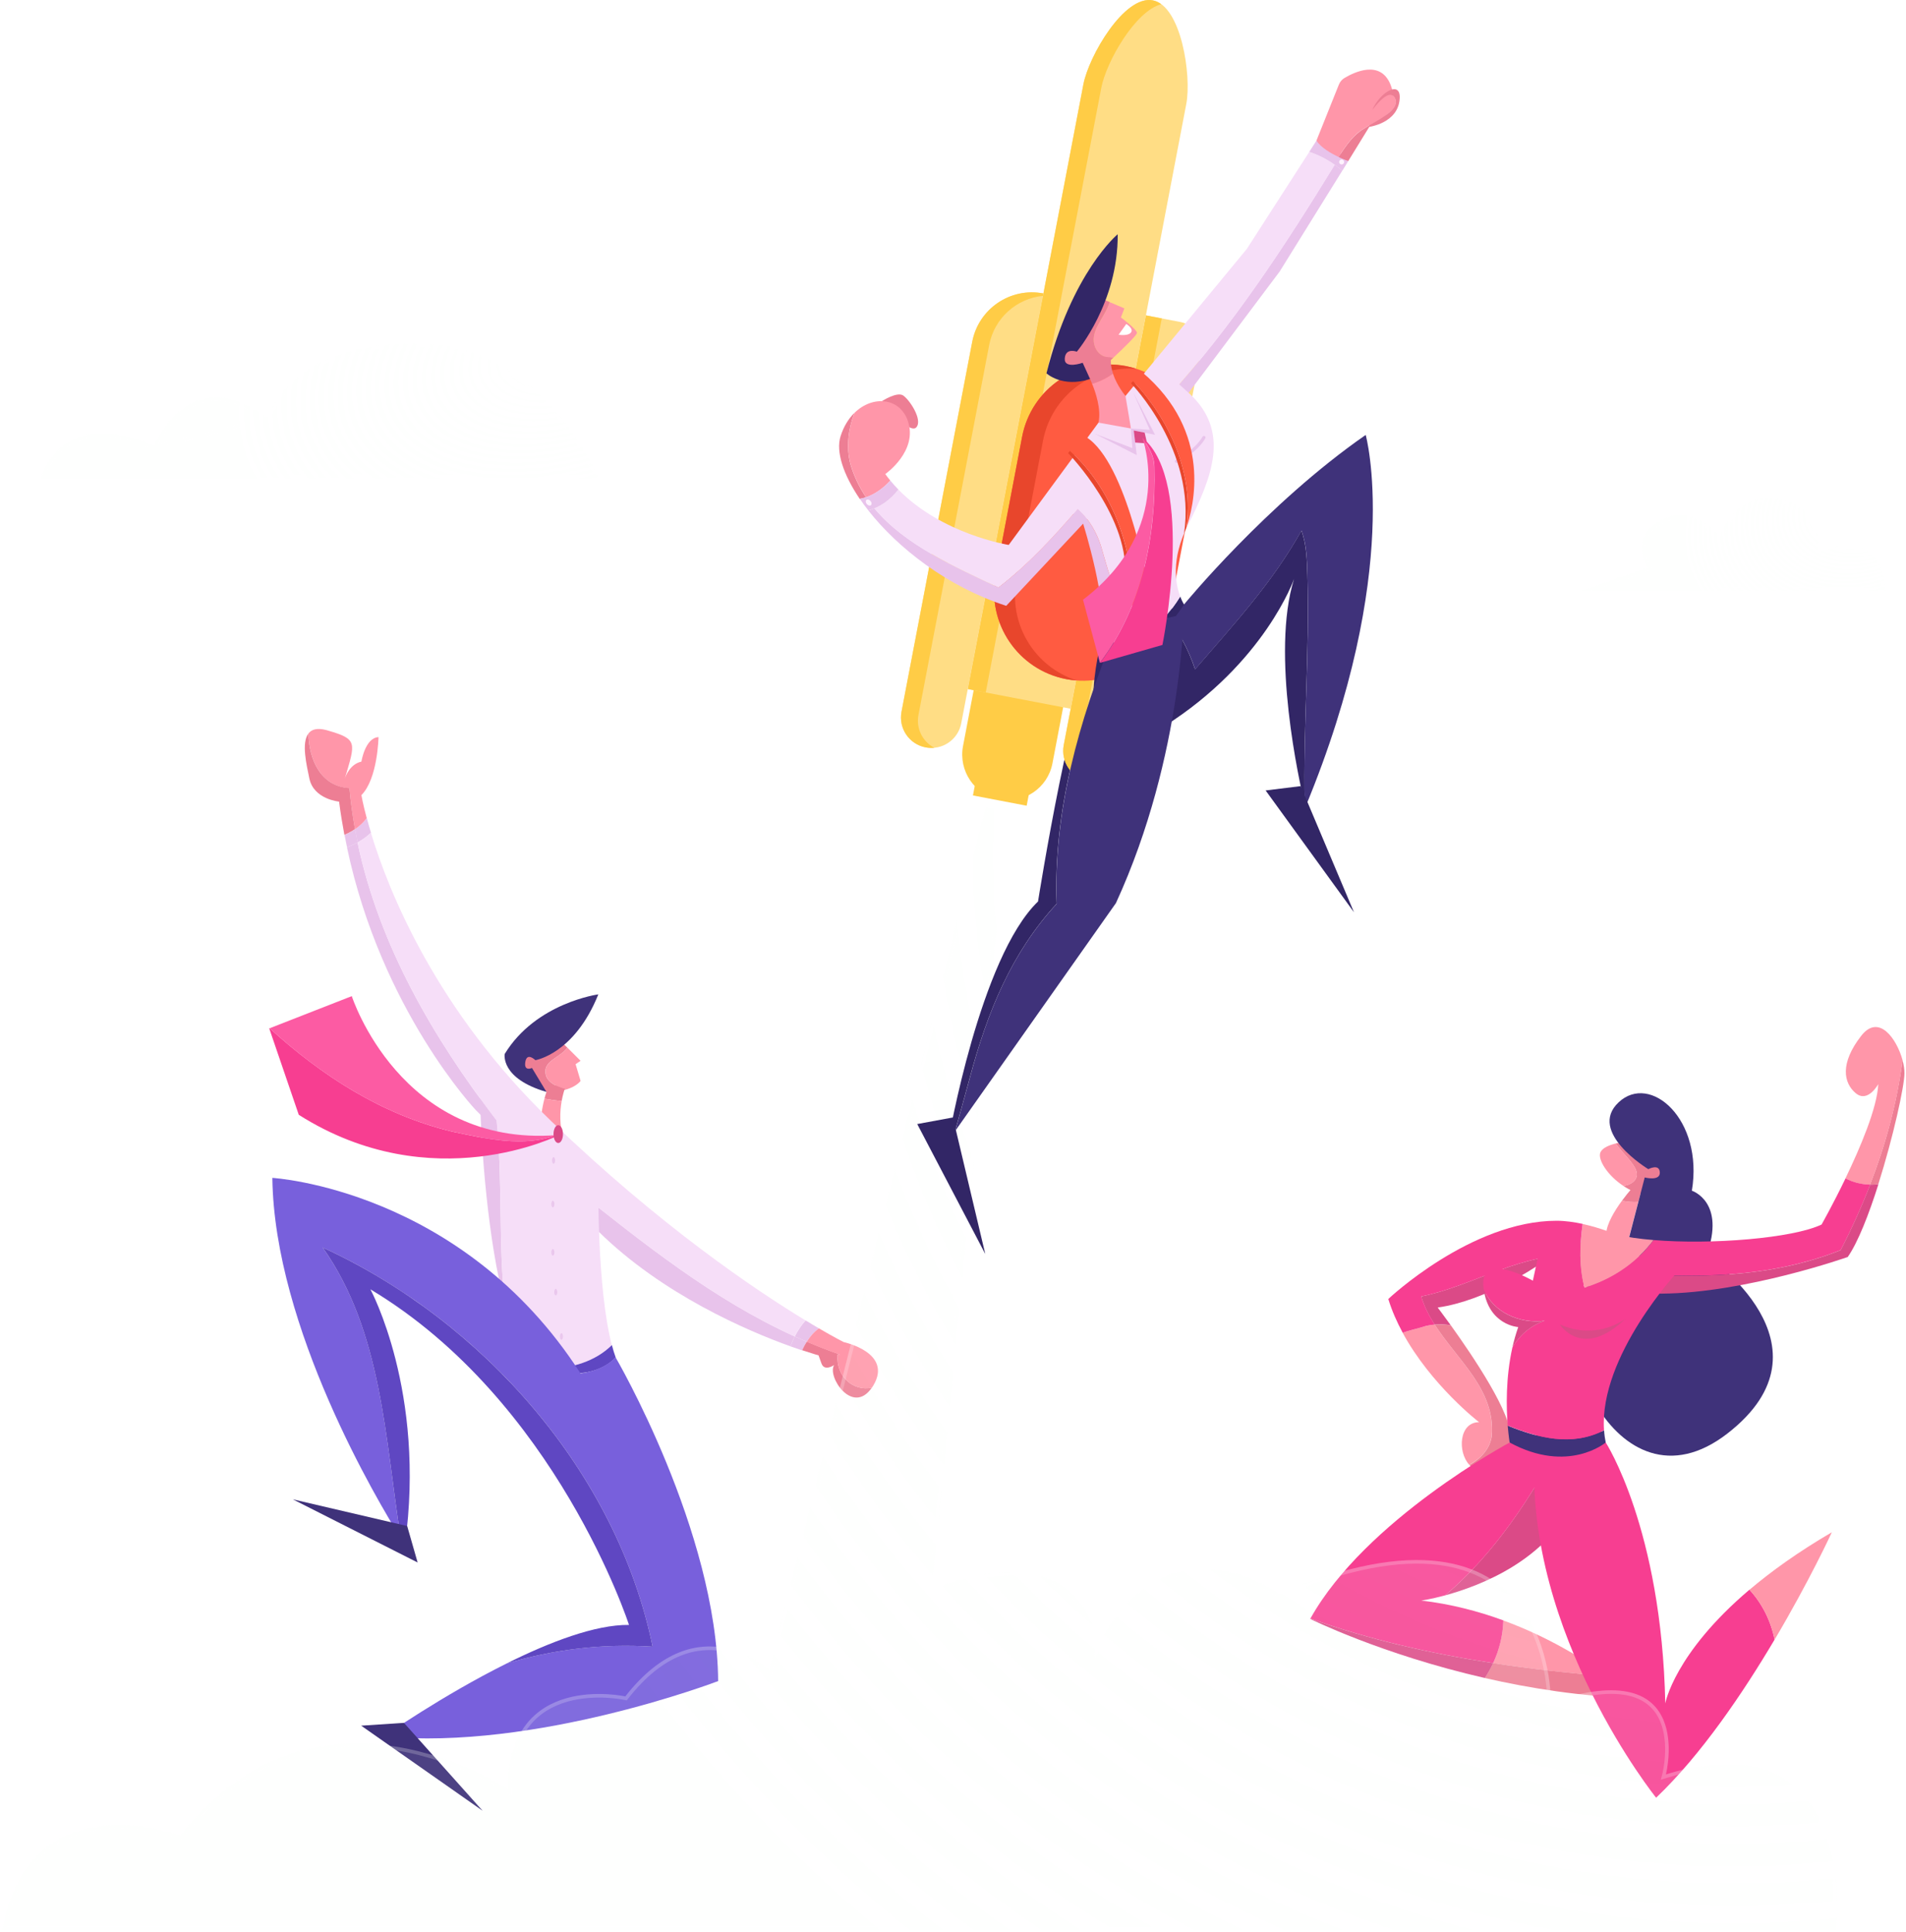 <svg width="531" height="538" viewBox="0 0 531 538" fill="none" xmlns="http://www.w3.org/2000/svg">
<g filter="url(#filter0_b_555_810)">
<g filter="url(#filter1_b_555_810)">
<path d="M440.377 164.609H525.308C525.308 164.609 525.465 145.994 506.313 153.982C506.313 153.982 508.64 141.206 495.506 139.08C482.395 136.955 479.196 149.551 479.196 149.551C479.196 149.551 472.103 139.796 462.706 144.942C453.309 150.088 458.992 158.054 458.992 158.054L440.377 164.609Z" fill="url(#paint0_radial_555_810)" fill-opacity="0.3"/>
<path d="M478.791 149.846L478.791 149.845L478.788 149.841L478.775 149.823C478.763 149.807 478.744 149.782 478.718 149.749C478.667 149.683 478.59 149.585 478.487 149.461C478.282 149.213 477.978 148.863 477.582 148.456C476.79 147.643 475.643 146.614 474.215 145.744C471.369 144.011 467.442 142.919 462.946 145.381C460.664 146.631 459.336 148.029 458.602 149.398C457.868 150.767 457.707 152.143 457.823 153.381C457.939 154.624 458.334 155.724 458.704 156.517C458.888 156.913 459.065 157.228 459.195 157.444C459.259 157.551 459.312 157.633 459.348 157.687C459.359 157.705 459.369 157.719 459.377 157.731C459.381 157.737 459.385 157.743 459.388 157.747L459.397 157.761L459.399 157.763L459.399 157.763L459.399 157.763L459.399 157.764L459.785 158.304L459.158 158.525L443.302 164.109H524.793C524.79 164.033 524.785 163.949 524.779 163.858C524.747 163.379 524.68 162.701 524.541 161.912C524.263 160.327 523.7 158.321 522.572 156.571C521.451 154.831 519.776 153.347 517.247 152.759C514.705 152.169 511.235 152.47 506.505 154.443L505.656 154.797L505.821 153.892L505.821 153.892L505.821 153.892L505.822 153.887L505.826 153.863C505.829 153.842 505.835 153.809 505.841 153.765C505.854 153.677 505.872 153.545 505.89 153.375C505.926 153.035 505.965 152.544 505.971 151.947C505.984 150.75 505.867 149.141 505.356 147.475C504.847 145.811 503.947 144.098 502.397 142.674C500.849 141.251 498.626 140.092 495.426 139.574L495.426 139.574C489.07 138.544 485.16 141.07 482.816 143.842C481.636 145.237 480.85 146.701 480.358 147.818C480.113 148.376 479.942 148.845 479.833 149.172C479.779 149.336 479.74 149.464 479.715 149.55C479.702 149.593 479.693 149.625 479.688 149.646L479.682 149.669L479.68 149.674L479.68 149.675L479.68 149.675L479.68 149.675L479.418 150.707L478.791 149.846ZM478.791 149.846L478.791 149.846L478.791 149.846Z" stroke="white" stroke-opacity="0.2"/>
</g>
<g filter="url(#filter2_b_555_810)">
<path d="M166.767 133.263H11.246C11.246 133.263 16.728 112.612 42.883 124.112C42.883 124.112 53.085 99.791 74.519 116.527C74.519 116.527 80.269 95.362 116.09 95.608C151.866 95.898 166.767 133.263 166.767 133.263Z" fill="url(#paint1_radial_555_810)" fill-opacity="0.3"/>
<path d="M43.344 124.306L43.147 124.774L42.681 124.57C29.733 118.876 22.032 121.182 17.569 124.765C15.318 126.573 13.855 128.734 12.954 130.448C12.504 131.305 12.196 132.046 12.002 132.572C11.977 132.639 11.954 132.703 11.932 132.763H166.01C165.904 132.522 165.769 132.222 165.604 131.868C165.131 130.856 164.414 129.406 163.443 127.664C161.499 124.178 158.538 119.529 154.468 114.873C146.327 105.56 133.782 96.251 116.086 96.108C98.282 95.985 88.015 101.181 82.204 106.349C79.294 108.937 77.49 111.528 76.415 113.466C75.877 114.436 75.522 115.241 75.302 115.801C75.192 116.081 75.116 116.299 75.068 116.445C75.044 116.519 75.027 116.574 75.016 116.61C75.011 116.628 75.007 116.641 75.005 116.649L75.002 116.657L75.002 116.658L43.344 124.306ZM43.344 124.306L43.344 124.305L43.344 124.305L43.345 124.303L43.35 124.291L43.371 124.243C43.389 124.201 43.418 124.136 43.457 124.052C43.534 123.883 43.652 123.636 43.809 123.326C44.123 122.706 44.598 121.836 45.233 120.843C46.506 118.853 48.414 116.388 50.967 114.441C53.514 112.499 56.691 111.081 60.524 111.152C64.359 111.223 68.914 112.785 74.212 116.921L74.805 117.384L75.002 116.659L43.344 124.306Z" stroke="white" stroke-opacity="0.2"/>
</g>
</g>
<path d="M451.879 334.354C453.378 334.645 454.922 334.802 456.421 334.69L453.848 344.557C453.848 344.557 456.264 347.242 451.499 349.278C446.733 351.314 447.225 348.898 447.471 343.55C447.628 340.753 449.821 337.151 451.879 334.354Z" fill="#FF96A9"/>
<path d="M451.879 334.355C453.758 331.804 455.548 329.902 455.548 329.902L457.54 330.439L456.443 334.69C454.899 334.802 453.378 334.668 451.879 334.355Z" fill="#ED7E94"/>
<path d="M455.571 325.361C454.474 323.191 451.968 321.021 450.111 318.425C452.08 317.933 453.982 317.799 453.982 317.799C470.427 320.73 466.355 334.378 458.434 332.834C456.175 332.387 454.071 331.447 452.282 330.261C454.944 329.814 456.935 328.091 455.571 325.361Z" fill="#ED7E94"/>
<path d="M445.838 320.975C446.33 319.678 448.276 318.895 450.133 318.425C451.968 321.02 454.496 323.19 455.593 325.361C456.957 328.09 454.944 329.813 452.326 330.283C447.806 327.33 445.099 322.9 445.838 320.975Z" fill="#FF96A9"/>
<path d="M459.217 325.583C459.217 325.583 442.123 315.246 450.939 306.968C459.732 298.69 474.655 311.689 471.344 331.579C471.344 331.579 480.897 334.645 475.416 349.568C475.416 349.568 512.78 374.694 481.278 399.171C449.775 423.648 427.737 368.563 444.562 355.698L453.87 344.601L458.21 327.888C458.21 327.888 462.551 329.029 462.417 326.478C462.282 323.928 459.217 325.583 459.217 325.583Z" fill="#3F327A"/>
<path d="M530.568 298.847C530.568 302.472 527.414 316.747 523.297 329.746C522.536 329.858 521.753 329.88 520.992 329.88C525.31 318.76 528.465 307.148 530.031 295.268C530.389 296.565 530.568 297.796 530.568 298.847Z" fill="#ED7E94"/>
<path d="M514.123 328.157C518.307 319.498 522.983 308.468 523.274 301.89C523.274 301.89 520.388 307.26 516.987 304.418C513.586 301.555 512.557 296.118 518.508 288.466C523.408 282.156 528.42 289.249 530.053 295.268C528.509 307.126 525.332 318.738 521.014 329.88C518.598 329.858 516.249 329.276 514.123 328.157Z" fill="#FF96A9"/>
<path d="M390.753 371.115C392.565 370.511 394.4 370.086 395.921 369.639C397.152 369.236 398.427 368.967 399.68 368.855C406.101 378.857 416.572 386.934 415.588 399.754C415.14 403.423 412.635 406.063 409.346 407.92C405.99 404.296 406.482 396.04 412.075 396.04C412.075 396.084 398.696 385.748 390.753 371.115Z" fill="#FF96A9"/>
<path d="M415.611 399.777C416.595 386.957 406.102 378.857 399.703 368.879C401.202 368.744 402.724 368.812 404.2 369.08C410.196 377.425 421.406 393.96 420.779 400.336C419.929 409.017 414.828 411.725 410.42 408.838C410.04 408.592 409.704 408.301 409.391 407.966C412.635 406.086 415.141 403.446 415.611 399.777Z" fill="#ED7E94"/>
<path d="M450.85 354.29C454.586 351.963 457.942 348.987 460.672 345.318C476.848 346.66 499.423 344.826 507.478 341C507.478 341 510.655 335.406 514.145 328.157C516.271 329.254 518.62 329.835 521.037 329.88C518.62 336.122 515.846 342.23 512.803 348.115C493.226 355.923 471.68 356.147 450.85 354.29Z" fill="#F73E91"/>
<path d="M450.85 354.29C471.68 356.147 493.226 355.946 512.781 348.138C515.824 342.253 518.598 336.145 521.014 329.903C521.775 329.903 522.536 329.858 523.319 329.769C520.679 338.114 517.636 345.922 514.772 350.039C514.772 350.039 486.38 360.063 462.932 360.242C454.721 360.309 447.964 359.392 442.661 358.206C445.503 357.199 448.255 355.901 450.85 354.29Z" fill="#DB4A87"/>
<path d="M440.915 340.843C445.994 341.961 450.156 343.729 450.156 343.729C453.042 344.467 456.666 345.004 460.649 345.318C456.017 351.515 449.596 355.789 442.638 358.183C442.168 358.071 441.698 357.959 441.251 357.847C439.886 352.343 440.11 346.436 440.915 340.843Z" fill="#FF96A9"/>
<path d="M440.289 349.747C440.334 352.477 440.603 355.207 441.251 357.847C432.324 355.654 427.894 352.723 427.894 352.723C427.894 352.723 413.955 362.232 400.531 364.111C400.531 364.111 402.008 366.058 404.178 369.056C402.701 368.788 401.202 368.72 399.681 368.855C398.092 366.394 396.772 363.821 395.922 361.024C410.756 358.07 424.426 348.248 440.289 349.747Z" fill="#DB4A87"/>
<path d="M433.666 339.947C436.06 339.947 438.588 340.328 440.915 340.82C440.49 343.751 440.244 346.749 440.289 349.747C424.448 348.248 410.755 358.07 395.944 361.023C396.794 363.82 398.136 366.393 399.703 368.854C398.427 368.966 397.174 369.212 395.944 369.637C394.422 370.063 392.588 370.51 390.775 371.114C389.165 368.138 387.777 365.006 386.771 361.739C386.748 361.739 409.838 339.947 433.666 339.947Z" fill="#F73E91"/>
<path d="M418.833 451.259C431.452 455.868 441.52 462.177 447.896 466.809C437.291 465.958 426.619 464.795 415.991 463.162C417.692 459.425 418.676 455.353 418.833 451.259Z" fill="#FF96A9"/>
<path d="M447.874 466.786C452.796 470.365 455.526 472.916 455.526 472.916C440.468 472.402 426.216 470.164 413.642 467.278C414.537 465.958 415.297 464.571 415.968 463.139C426.596 464.772 437.268 465.935 447.874 466.786Z" fill="#ED7E94"/>
<path d="M435.121 400.962C440.311 402.327 443.779 406.533 438.768 417.496C431.004 434.433 412.59 441.548 402.634 444.255C416.528 432.42 426.641 416.825 435.121 400.962Z" fill="#DB4A87"/>
<path d="M420.578 401.701C420.578 401.701 429.035 399.374 435.121 400.962C426.664 416.825 416.551 432.42 402.634 444.256C398.607 445.352 395.944 445.71 395.944 445.71C404.223 446.672 411.919 448.708 418.833 451.236C418.699 455.353 417.714 459.425 415.991 463.139C398.629 460.477 381.446 456.584 365.068 450.722C380.394 423.224 420.578 401.701 420.578 401.701Z" fill="#F73E91"/>
<path d="M415.991 463.139C415.32 464.571 414.537 465.981 413.664 467.278C384.869 460.7 365.001 450.811 365.001 450.811C365.023 450.789 365.046 450.744 365.046 450.722C381.423 456.584 398.607 460.477 415.991 463.139Z" fill="#DB4A87"/>
<path d="M427.513 404.564C430.221 353.999 447.337 401.678 447.337 401.678C447.337 401.678 462.909 425.64 463.938 474.348C463.938 474.348 466.399 460.477 487.386 442.689C490.943 446.538 493.36 451.415 494.389 456.584C485.596 471.417 473.961 488.645 461.387 500.615C461.387 500.638 424.806 455.129 427.513 404.564Z" fill="#F73E91"/>
<path d="M510.341 426.692C510.341 426.692 504.144 440.161 494.389 456.606C493.36 451.416 490.943 446.56 487.386 442.712C493.404 437.611 500.922 432.196 510.341 426.692Z" fill="#FF96A9"/>
<path d="M446.89 398.3C446.957 399.441 447.113 400.582 447.337 401.701C447.337 401.701 436.889 410.538 420.578 401.701C420.578 401.701 420.287 399.911 420.041 397.024C428.498 400.403 437.873 402.931 446.89 398.3Z" fill="#3F327A"/>
<path d="M427.044 356.639L429.103 347.13C429.103 347.13 432.392 345.34 440.357 346.034C440.088 350.262 440.312 354.513 441.408 358.563C447.024 356.84 452.327 353.887 456.712 349.725C459.979 350.822 463.581 352.209 467.541 353.954C467.541 353.954 445.458 377.581 446.867 398.277C437.851 402.908 428.476 400.38 420.041 396.979C419.638 391.99 419.459 383.667 421.339 375.254C423.375 371.719 426.574 369.034 430.356 367.781C423.308 368.721 415.88 365.342 413.351 359.011C413.329 358.832 413.307 358.675 413.284 358.496C412.076 347.98 427.044 356.639 427.044 356.639Z" fill="#F73E91"/>
<path d="M413.351 359.033C415.901 365.365 423.307 368.743 430.355 367.804C426.574 369.057 423.374 371.742 421.338 375.277C421.763 373.352 422.3 371.451 422.971 369.549C422.971 369.571 414.76 369.057 413.351 359.033Z" fill="#DB4A87"/>
<path d="M440.379 346.056C444.495 346.414 449.91 347.465 456.734 349.747C452.371 353.909 447.046 356.862 441.43 358.585C440.334 354.535 440.11 350.262 440.379 346.056Z" fill="#FF96A9"/>
<path d="M434.562 368.811C434.562 368.811 440.804 378.835 452.908 367.178C452.908 367.155 445.122 373.487 434.562 368.811Z" fill="#DB4A87"/>
<path d="M223.451 376.044C222.512 375.731 221.415 375.351 220.229 374.926C220.587 373.986 220.968 373.069 221.415 372.174C222.512 372.666 223.63 373.158 224.749 373.628C224.257 374.389 223.832 375.194 223.451 376.044Z" fill="#E8C3EB"/>
<path d="M228.151 369.914C226.786 370.899 225.667 372.196 224.75 373.628C223.631 373.158 222.512 372.666 221.416 372.174C222.244 370.541 223.228 369.042 224.436 367.699C225.779 368.527 227.032 369.265 228.151 369.914Z" fill="#E8C3EB"/>
<path d="M152.257 304.09C153.041 302.233 158.008 301.45 158.008 301.45C158.008 301.45 157.046 303.464 156.486 306.574C154.898 306.507 153.287 306.238 151.676 305.947C151.9 305.12 152.101 304.471 152.257 304.09Z" fill="#ED7E94"/>
<path d="M156.486 306.574C155.972 309.46 155.793 313.331 157.068 317.447C159.708 325.994 151.631 323.667 150.714 318.544C149.976 314.494 150.893 309.012 151.676 305.947C153.287 306.238 154.898 306.507 156.486 306.574Z" fill="#FF96A9"/>
<path d="M152.012 297.734C152.549 295.094 156.218 294.244 158.075 291.738L161.745 295.408L160.358 296.347L161.745 301.001C161.745 301.001 160.805 302.455 157.829 303.373C154.652 302.545 151.542 301.023 152.012 297.734Z" fill="#FF96A9"/>
<path d="M144.181 296.795C144.181 296.795 144.807 289.188 155.815 289.502L158.052 291.739C156.218 294.245 152.526 295.095 151.989 297.735C151.519 301.047 154.629 302.546 157.806 303.351C156.419 303.776 154.607 304.089 152.235 304.089L144.181 296.795Z" fill="#ED7E94"/>
<path d="M149.148 295.229C149.148 295.229 160.022 293.529 166.69 276.905C166.69 276.905 149.305 279.232 140.602 293.507C140.602 293.507 139.349 300.331 152.236 304.067L148.209 297.4C148.209 297.4 145.882 298.496 146.352 295.699C146.822 292.903 149.148 295.229 149.148 295.229Z" fill="#3F327A"/>
<path d="M96.076 216.854C96.032 216.987 95.987 217.121 95.965 217.255C95.965 217.255 95.987 217.099 96.076 216.854Z" fill="#F6DEF8"/>
<path d="M102.186 227.796C102.499 229.004 102.901 230.391 103.349 231.89C102.275 232.942 101 233.837 99.635 234.598C99.366 233.367 99.143 232.136 98.919 230.906C100.194 230.011 101.313 228.982 102.186 227.796Z" fill="#E8C3EB"/>
<path d="M99.478 234.685C98.583 235.155 97.643 235.58 96.681 235.938C96.435 234.797 96.211 233.656 95.987 232.515C96.815 232.18 97.598 231.754 98.359 231.285C98.56 231.173 98.739 231.016 98.941 230.904C99.164 232.135 99.41 233.365 99.657 234.596C99.59 234.618 99.522 234.663 99.478 234.685Z" fill="#E8C3EB"/>
<path d="M233.363 377.208C232.804 383.383 237.815 387.522 242.894 386.426C237.547 394.212 230.365 383.36 232.378 380.139C232.378 380.139 229.694 381.996 228.866 379.714C228.038 377.431 228.038 377.431 228.038 377.431C228.038 377.431 226.36 376.962 223.474 375.999C223.854 375.172 224.279 374.366 224.771 373.605C227.792 374.881 230.857 376.089 234.012 377.185H233.363V377.208Z" fill="#ED7E94"/>
<path d="M228.15 369.914C232.58 372.509 235.063 373.74 235.063 373.74C235.063 373.74 248.734 376.649 243.342 385.755C243.185 386.001 243.051 386.225 242.894 386.448C237.793 387.522 232.804 383.383 233.363 377.23H233.989C230.835 376.134 227.769 374.926 224.749 373.65C225.666 372.196 226.763 370.899 228.15 369.914Z" fill="#FF96A9"/>
<path d="M158.836 330.021C179.398 346.354 198.594 361.792 221.416 372.173C220.968 373.046 220.566 373.963 220.23 374.925C208.17 370.585 184.566 360.494 166.712 342.908C162.796 339.06 159.284 335.57 156.106 332.46C157.27 330.961 158.21 329.708 158.836 330.021Z" fill="#E8C3EB"/>
<path d="M138.633 315.165C138.633 315.165 138.61 315.143 138.633 315.165C134.404 310.959 132.592 309.169 132.592 309.169C132.592 309.169 106.28 281.448 96.659 235.939C97.621 235.581 98.561 235.156 99.456 234.686C99.501 234.664 99.568 234.619 99.612 234.597C105.631 263.302 120.845 289.234 138.319 312.01C138.454 313.062 138.543 314.113 138.633 315.165Z" fill="#E8C3EB"/>
<path d="M153.645 312.279C183.984 341.432 210.43 359.219 224.414 367.699C223.206 369.042 222.221 370.541 221.393 372.174C198.594 361.792 179.375 346.354 158.814 330.021C158.187 329.708 157.247 330.961 156.084 332.46C148.052 324.54 142.369 318.902 138.61 315.165C138.52 314.114 138.431 313.062 138.319 312.011C120.845 289.234 105.631 263.303 99.612 234.597C100.999 233.836 102.252 232.941 103.326 231.89C108.293 248.312 121.539 281.403 153.645 312.279Z" fill="#F6DEF8"/>
<path d="M85.897 204.302C86.77 203.116 88.336 202.624 90.954 203.318C91.021 203.34 91.111 203.363 91.178 203.385C99.747 205.846 99.053 206.674 96.055 216.854C95.966 217.1 95.943 217.257 95.943 217.257C95.988 217.123 96.033 216.988 96.055 216.854C96.413 215.758 97.666 212.76 100.687 212.088C100.687 212.088 101.716 205.466 105.452 205.264C105.452 205.264 105.251 216.854 100.687 221.418C100.687 221.418 101.067 223.745 102.163 227.817C101.291 229.003 100.15 230.055 98.897 230.927C98.225 227.168 97.689 223.365 97.353 219.517C89.254 218.98 86.121 211.44 85.897 204.302Z" fill="#FF96A9"/>
<path d="M85.897 204.302C86.098 211.439 89.253 218.979 97.352 219.471C97.688 223.32 98.225 227.123 98.896 230.882C98.695 231.016 98.516 231.15 98.314 231.262C97.576 231.732 96.771 232.135 95.943 232.493C95.383 229.472 94.869 226.407 94.466 223.23C94.466 223.23 87.418 222.604 86.188 216.809C85.382 212.893 83.95 206.92 85.897 204.302Z" fill="#ED7E94"/>
<path d="M140.668 363.179C135.903 345.638 134.046 319.438 133.732 305.835C135.254 307.916 136.775 309.974 138.341 312.01C140.109 329.149 138.767 346.265 140.668 363.179Z" fill="#E8C3EB"/>
<path d="M133.844 297.534C133.844 297.534 145.434 319.214 166.689 329.081C166.689 329.081 166.286 358.66 170.448 374.567C165.682 379.244 159.216 380.989 152.683 381.235C151.944 381.011 151.206 380.765 150.423 380.474C146.284 378.908 143.107 372.173 140.668 363.202C138.744 346.287 140.086 329.148 138.341 312.01C136.775 309.974 135.254 307.916 133.732 305.835C133.643 301.718 133.687 298.765 133.844 297.534Z" fill="#F6DEF8"/>
<path d="M170.47 374.567C170.783 375.798 171.141 376.939 171.522 377.991C171.522 377.991 165.749 385.217 152.705 381.235C159.216 380.989 165.704 379.244 170.47 374.567Z" fill="#5F47C2"/>
<path d="M181.814 458.559C171.88 410.12 134.628 367.9 89.902 347.406C106.459 370.809 107.265 400.499 111.627 428.288C105.363 418.286 76.411 369.802 75.874 328.008C75.874 328.008 128.654 331.051 161.723 382.443C161.723 382.443 167.674 381.996 171.5 377.991C171.5 377.991 199.758 426.319 200.071 468.135C200.071 468.135 149.148 487.601 106.929 483.551C106.929 483.551 123.105 472.207 141.139 463.236C154.183 459.32 167.92 457.62 181.814 458.559Z" fill="#7860DC"/>
<path d="M103.192 359.04C103.192 359.04 118.72 387.611 112.813 430.144C112.813 430.144 112.388 429.495 111.627 428.287C107.264 400.499 106.437 370.808 89.902 347.405C134.605 367.9 171.88 410.119 181.814 458.559C167.92 457.641 154.183 459.319 141.139 463.235C153.086 457.283 165.839 452.384 175.236 452.495C175.236 452.495 155.055 390.095 103.192 359.04Z" fill="#5F47C2"/>
<path d="M113.44 424.954L116.348 435.111L81.579 417.525L113.44 424.954Z" fill="#3F327A"/>
<path d="M112.544 479.77L134.448 504.247L100.619 480.553L112.544 479.77Z" fill="#3F327A"/>
<path d="M125.924 315.12C135.478 317.134 145.859 319.55 155.055 316.105C155.323 316.082 155.569 316.082 155.838 316.038C155.838 316.038 120.509 334.049 83.235 310.444L75.001 286.37L75.091 286.325C89.633 299.526 106.168 310.31 125.924 315.12Z" fill="#F73E91"/>
<path d="M125.924 315.12C106.168 310.309 89.634 299.548 75.113 286.347L98.002 277.397C98.002 277.397 111.538 319.416 155.078 316.104C145.86 319.55 135.478 317.133 125.924 315.12Z" fill="#FC5BA3"/>
<path d="M155.524 318.297C156.253 318.297 156.844 317.185 156.844 315.814C156.844 314.442 156.253 313.33 155.524 313.33C154.795 313.33 154.204 314.442 154.204 315.814C154.204 317.185 154.795 318.297 155.524 318.297Z" fill="#DB4A87"/>
<path d="M154.227 324.069C154.462 324.069 154.652 323.658 154.652 323.152C154.652 322.645 154.462 322.234 154.227 322.234C153.992 322.234 153.802 322.645 153.802 323.152C153.802 323.658 153.992 324.069 154.227 324.069Z" fill="#EAC7ED"/>
<path d="M154.026 336.218C154.26 336.218 154.451 335.808 154.451 335.301C154.451 334.794 154.26 334.384 154.026 334.384C153.791 334.384 153.601 334.794 153.601 335.301C153.601 335.808 153.791 336.218 154.026 336.218Z" fill="#EAC7ED"/>
<path d="M154.026 349.665C154.26 349.665 154.451 349.254 154.451 348.747C154.451 348.241 154.26 347.83 154.026 347.83C153.791 347.83 153.601 348.241 153.601 348.747C153.601 349.254 153.791 349.665 154.026 349.665Z" fill="#EAC7ED"/>
<path d="M154.831 360.741C155.066 360.741 155.256 360.33 155.256 359.824C155.256 359.317 155.066 358.906 154.831 358.906C154.597 358.906 154.406 359.317 154.406 359.824C154.406 360.33 154.597 360.741 154.831 360.741Z" fill="#EAC7ED"/>
<path d="M156.419 373.091C156.654 373.091 156.844 372.681 156.844 372.174C156.844 371.668 156.654 371.257 156.419 371.257C156.184 371.257 155.994 371.668 155.994 372.174C155.994 372.681 156.184 373.091 156.419 373.091Z" fill="#EAC7ED"/>
<g filter="url(#filter3_b_555_810)">
<path d="M274.578 224.707L214.258 465.047C214.258 465.047 194.681 446.208 174.208 472.408C174.208 472.408 141.453 465.114 141.453 498.228C141.453 498.228 88.382 462.295 50.235 511.16C50.235 511.16 8.082 495.319 0.654 537.494H511.607C511.607 537.494 518.162 477.375 464.107 494.133C464.107 494.133 472.877 460.125 432.045 474.042C432.045 474.042 433.544 411.171 356.287 443.837C356.287 443.837 325.098 420.814 305.745 458.492C305.745 458.492 303.552 425.714 259.61 442.584L280.865 225.96L274.578 224.707Z" fill="url(#paint2_radial_555_810)" fill-opacity="0.3"/>
<path d="M305.245 458.522L305.246 458.525V458.525L305.366 460.323L306.189 458.72C310.993 449.368 316.508 443.826 322.05 440.744C327.59 437.662 333.196 437.018 338.222 437.533C343.254 438.048 347.7 439.724 350.893 441.278C352.488 442.054 353.766 442.797 354.644 443.345C355.083 443.619 355.422 443.844 355.65 444C355.677 444.019 355.703 444.037 355.727 444.054C355.804 444.106 355.864 444.148 355.907 444.179C355.922 444.19 355.935 444.199 355.945 444.207L355.971 444.225L355.986 444.236L355.99 444.239L355.99 444.239L356.219 444.408L356.482 444.297C375.75 436.15 390.051 433.986 400.657 435.272C411.246 436.556 418.184 441.283 422.747 447.001C427.32 452.733 429.524 459.486 430.582 464.826C431.11 467.493 431.351 469.799 431.46 471.437C431.514 472.256 431.535 472.907 431.543 473.352C431.547 473.575 431.547 473.746 431.547 473.86C431.547 473.917 431.546 473.961 431.546 473.989L431.545 474.021L431.545 474.028L431.545 474.03C431.545 474.03 431.545 474.03 431.572 474.03L431.545 474.03L431.528 474.746L432.206 474.515C442.373 471.05 449.373 470.597 454.159 471.795C458.913 472.985 461.528 475.814 462.929 479.066C464.34 482.344 464.522 486.071 464.34 489.006C464.25 490.469 464.069 491.724 463.912 492.612C463.833 493.056 463.76 493.407 463.707 493.647C463.693 493.713 463.68 493.77 463.668 493.819C463.659 493.858 463.651 493.892 463.645 493.919C463.637 493.95 463.632 493.973 463.628 493.988L463.624 494.004L463.623 494.008L463.623 494.008L463.399 494.876L464.255 494.611C477.695 490.444 487.283 491.082 494.121 494.291C500.957 497.5 505.134 503.322 507.663 509.713C510.193 516.109 511.058 523.038 511.287 528.384C511.401 531.053 511.356 533.321 511.283 534.921C511.247 535.72 511.203 536.352 511.169 536.783C511.163 536.86 511.157 536.93 511.151 536.994H1.253C3.139 526.869 7.063 520.235 11.867 515.96C16.767 511.601 22.626 509.656 28.287 509.008C33.951 508.36 39.396 509.014 43.433 509.834C45.45 510.243 47.11 510.693 48.265 511.04C48.843 511.214 49.293 511.362 49.599 511.466C49.751 511.517 49.867 511.559 49.945 511.586C49.984 511.6 50.013 511.611 50.032 511.618L50.053 511.626L50.058 511.627L50.059 511.628C50.059 511.628 50.059 511.628 50.063 511.617L50.059 511.628L50.403 511.757L50.629 511.467C69.569 487.207 92.176 484.011 110.071 486.863C119.03 488.292 126.81 491.238 132.353 493.83C135.123 495.125 137.332 496.331 138.847 497.211C139.604 497.652 140.188 498.011 140.581 498.259C140.675 498.318 140.758 498.371 140.829 498.417C140.908 498.468 140.974 498.51 141.026 498.544C141.076 498.577 141.113 498.602 141.137 498.618L141.165 498.636L141.171 498.641L141.173 498.642C141.173 498.642 141.173 498.642 141.188 498.619L141.173 498.642L141.953 499.17V498.228C141.953 490.033 143.978 484.396 146.967 480.53C149.956 476.662 153.947 474.518 157.967 473.382C161.99 472.244 166.025 472.121 169.063 472.285C170.58 472.367 171.844 472.521 172.727 472.654C173.168 472.72 173.514 472.781 173.748 472.826C173.865 472.848 173.954 472.866 174.013 472.878C174.043 472.884 174.065 472.889 174.08 472.892L174.096 472.895L174.099 472.896L174.1 472.896L174.408 472.965L174.602 472.716C179.679 466.22 184.674 462.547 189.291 460.668C193.906 458.791 198.172 458.693 201.816 459.394C205.464 460.096 208.493 461.602 210.613 462.936C211.671 463.603 212.5 464.225 213.063 464.678C213.344 464.905 213.558 465.089 213.701 465.216C213.729 465.241 213.755 465.264 213.777 465.284C213.812 465.316 213.84 465.341 213.861 465.361C213.879 465.377 213.892 465.39 213.9 465.397L213.909 465.406L213.911 465.408L213.911 465.408L214.533 466.006L214.743 465.169L274.947 225.29L280.323 226.362L259.112 442.535L259.033 443.341L259.789 443.051C281.656 434.655 292.952 438.672 298.801 444.564C301.748 447.533 303.362 451.025 304.239 453.785C304.677 455.164 304.929 456.355 305.072 457.2C305.143 457.622 305.187 457.956 305.212 458.184C305.225 458.298 305.234 458.385 305.239 458.443C305.241 458.472 305.243 458.493 305.244 458.507L305.245 458.522Z" stroke="white" stroke-opacity="0.2"/>
</g>
<path d="M294.379 251.667C293.394 225.915 300.576 200.767 310.152 177.185C308.765 178.124 307.512 179.109 306.438 180.138C299.301 187.096 289.188 251.041 289.188 251.041C272.989 266.635 264.219 317.581 264.219 317.581L266.076 314.963C267.441 310.13 268.761 305.297 270.148 300.219C275.092 281.76 281.782 265.338 294.379 251.667Z" fill="#322666"/>
<path d="M306.931 178.416C306.819 179.042 306.662 179.624 306.461 180.138C306.461 180.138 316.775 185.687 327.604 171.524C326.508 171.815 325.389 172.039 324.226 172.151C319.617 177.095 313.71 180.183 306.931 178.416Z" fill="#322666"/>
<path d="M265.471 311.182L255.537 313.016L274.488 349.195L265.471 311.182Z" fill="#322666"/>
<path d="M272.048 216.323L271.057 221.51L286.022 224.371L287.014 219.185L272.048 216.323Z" fill="#FFCC46"/>
<path d="M278.381 222.626C271.49 221.306 266.993 214.661 268.29 207.77L272.832 183.964L297.757 188.73L293.215 212.535C291.917 219.426 285.272 223.924 278.381 222.626Z" fill="#FFCC46"/>
<path d="M257.887 208.128C253.3 207.255 250.28 202.803 251.152 198.216L270.863 95.162C272.631 85.966 281.491 79.948 290.687 81.715L267.798 201.393C266.926 206.002 262.496 209 257.887 208.128Z" fill="#FFDD85"/>
<path d="M255.873 199.112L275.584 96.058C277.038 88.518 283.281 83.104 290.552 82.388L290.687 81.716C281.491 79.949 272.631 85.99 270.863 95.163L251.152 198.217C250.279 202.804 253.277 207.256 257.886 208.129C258.714 208.285 259.52 208.308 260.303 208.241C257.059 206.563 255.157 202.893 255.873 199.112Z" fill="#FFCC46"/>
<path d="M303.082 217.415C298.495 216.542 295.475 212.09 296.347 207.503L319.236 87.825L328.901 89.682C332.75 90.421 335.278 94.135 334.54 97.983L312.994 210.703C312.099 215.267 307.669 218.287 303.082 217.415Z" fill="#FFDD85"/>
<path d="M300.777 208.353L323.666 88.675L319.236 87.825L296.347 207.503C295.475 212.09 298.473 216.542 303.082 217.415C303.842 217.571 304.603 217.594 305.364 217.527C302.008 215.893 300.039 212.179 300.777 208.353Z" fill="#FFCC46"/>
<path d="M298.294 197.367L269.633 191.885L301.829 23.477C303.35 15.556 313.24 -1.403 321.16 0.096C329.08 1.618 332.011 21.038 330.49 28.959L298.294 197.367Z" fill="#FFDD85"/>
<path d="M323.531 1.17C322.793 0.633 322.01 0.252 321.16 0.096C313.24 -1.426 303.35 15.556 301.829 23.477L269.633 191.885L274.622 192.847L306.818 24.439C308.161 17.369 316.193 3.094 323.531 1.17Z" fill="#FFCC46"/>
<path d="M297.063 189.133C283.639 186.56 274.846 173.606 277.396 160.181L284.757 121.631C287.33 108.207 300.285 99.414 313.709 101.965C327.133 104.538 335.926 117.492 333.376 130.916L326.015 169.467C323.442 182.891 310.487 191.684 297.063 189.133Z" fill="#FF5B41"/>
<path d="M283.214 161.277L290.575 122.727C292.946 110.287 304.268 101.83 316.573 102.68C315.633 102.389 314.671 102.143 313.709 101.941C300.285 99.368 287.33 108.184 284.758 121.608L277.396 160.158C274.823 173.583 283.639 186.537 297.063 189.11C298.048 189.289 299.032 189.423 299.994 189.49C288.225 185.754 280.842 173.717 283.214 161.277Z" fill="#E8462C"/>
<path d="M245.648 111.742C245.648 111.742 249.832 109.012 251.578 110.108C253.323 111.227 257.126 116.865 255.292 118.991C253.457 121.094 246.342 112.547 246.342 112.547L245.648 111.742Z" fill="#ED7E94"/>
<path d="M309.929 98.026C312.01 92.545 303.687 105.544 303.687 105.544C303.687 105.544 303.933 106.059 304.268 106.886C306.349 106.327 308.296 105.32 310.085 104.067C309.437 102.121 309.191 99.995 309.929 98.026Z" fill="#ED7E94"/>
<path d="M309.146 84.132C307.826 88.674 303.217 92.321 305.185 96.885C306.237 99.1 308.139 99.749 310.264 99.525C313.553 96.438 316.82 93.216 316.753 92.679C316.619 91.605 312.278 88.405 312.278 88.405L313.24 85.877L309.146 84.132Z" fill="#FF96A9"/>
<path d="M305.185 96.864C303.216 92.299 307.825 88.652 309.145 84.111L305.7 82.634C298.697 85.923 294.535 101.495 294.535 101.495L303.686 105.545C303.686 105.545 306.975 102.591 310.264 99.526C308.138 99.727 306.237 99.101 305.185 96.864Z" fill="#ED7E94"/>
<path d="M299.994 97.937C299.994 97.937 311.562 84.267 311.383 65.227C311.383 65.227 298.652 75.72 291.537 103.956C291.537 103.956 295.9 108.073 303.686 105.544L301.628 101.025C301.628 101.025 296.415 102.904 296.638 99.817C296.862 96.729 299.994 97.937 299.994 97.937Z" fill="#322666"/>
<path d="M238.019 114.986C236.408 116.575 235.043 118.745 234.17 121.497C232.828 125.748 234.909 132.125 239.518 138.926C240.122 138.815 240.704 138.658 241.263 138.479C239.384 135.682 237.884 132.595 236.878 129.127C235.714 124.518 236.296 119.573 238.019 114.986Z" fill="#ED7E94"/>
<path d="M248.042 133.825C247.55 133.243 247.08 132.639 246.633 132.013C246.633 132.013 255.873 125.592 252.897 117.134C250.638 110.713 243.098 109.997 238.041 114.986C236.296 119.573 235.714 124.495 236.9 129.127C237.907 132.572 239.406 135.66 241.285 138.479C243.881 137.584 246.14 135.906 248.042 133.825Z" fill="#FF96A9"/>
<path d="M300.241 141.745C293.551 149.509 286.436 157.228 278.158 163.605C266.165 157.877 252.226 151.881 243.613 141.566C243.053 141.79 242.494 141.992 241.912 142.148C250.101 152.574 263.883 163.381 280.328 168.706L301.74 145.84L302.814 144.497C302.053 143.513 301.203 142.596 300.241 141.745Z" fill="#E8C3EB"/>
<path d="M328.521 112.637L331.138 109.392L356.51 75.608L373.94 47.551C373.269 46.947 372.575 46.388 371.837 45.851C357.942 68.515 343.355 90.822 325.321 110.601C326.507 111.16 327.536 111.876 328.521 112.637Z" fill="#E8C3EB"/>
<path d="M347.338 69.344L313.553 110.266L306.035 117.694L281.021 151.747C281.021 151.747 262.563 148.861 250.28 136.331C248.535 138.636 246.208 140.515 243.612 141.589C252.226 151.904 266.165 157.9 278.158 163.628C286.436 157.251 293.551 149.532 300.241 141.768C301.203 142.619 302.075 143.536 302.836 144.52L328.521 112.66C327.559 111.899 326.508 111.183 325.322 110.601C343.355 90.845 357.943 68.516 371.837 45.896C369.689 44.352 367.273 43.144 364.745 42.316L347.338 69.344Z" fill="#F6DEF8"/>
<path d="M366.758 39.161L364.744 42.294C368.123 43.412 371.322 45.202 373.94 47.574L375.618 44.867C373.291 42.137 370.248 40.056 366.758 39.161Z" fill="#E8C3EB"/>
<path d="M250.28 136.31C249.496 135.527 248.758 134.699 248.042 133.826C245.738 136.332 242.896 138.301 239.54 138.905C240.256 139.979 241.061 141.053 241.912 142.127C245.201 141.277 248.176 139.106 250.28 136.31Z" fill="#E8C3EB"/>
<path d="M362.574 147.741C354.564 162.172 343.556 174.053 332.928 186.381C331.094 180.72 328.185 175.641 324.695 170.898L306.438 180.139C306.438 180.139 296.213 219.986 324.292 202.289C352.349 184.591 360.515 161.233 360.515 161.233C353.982 182.04 362.037 217.928 363.469 223.88C363.021 202.199 364.856 182.063 364.229 160.114C364.095 155.885 363.983 151.657 362.574 147.741Z" fill="#322666"/>
<path d="M329.864 168.325L324.718 170.92C328.208 175.641 331.117 180.743 332.951 186.403C343.579 174.075 354.587 162.172 362.597 147.764C364.006 151.679 364.118 155.908 364.23 160.136C364.879 182.085 363.022 202.222 363.469 223.902C363.604 224.461 363.671 224.752 363.671 224.752C390.989 158.816 380.474 121.116 380.474 121.116C352.887 140.246 329.864 168.325 329.864 168.325Z" fill="#3F327A"/>
<path d="M310.174 177.185C300.598 200.767 293.416 225.915 294.401 251.668C281.782 265.338 275.092 281.761 270.17 300.219C268.76 305.298 267.462 310.131 266.098 314.964L310.89 251.489C329.953 210.03 329.886 168.303 329.886 168.303C329.886 168.303 318.072 171.86 310.174 177.185Z" fill="#3F327A"/>
<path d="M324.225 172.173C323.599 172.24 322.972 172.285 322.323 172.307C311.338 172.352 309.235 160.359 306.684 151.947C305.476 148.255 303.418 144.519 300.24 141.767C299.838 142.236 299.435 142.706 299.032 143.154L301.762 145.861C301.762 145.861 308.877 168.369 306.93 178.437C313.709 180.183 319.616 177.095 324.225 172.173Z" fill="#E8C3EB"/>
<path d="M327.604 171.547C328.365 170.563 329.103 169.489 329.864 168.325C329.864 168.325 329.349 167.565 328.812 166.133C327.47 168.303 325.948 170.361 324.248 172.196C325.389 172.04 326.508 171.838 327.604 171.547Z" fill="#322666"/>
<path d="M331.139 109.392C326.664 105.364 326.664 105.364 326.664 105.364L298.07 142.192L299.032 143.131C299.435 142.662 299.838 142.192 300.241 141.744C303.418 144.519 305.476 148.255 306.684 151.924C309.235 160.359 311.338 172.352 322.324 172.285C322.972 172.262 323.599 172.217 324.225 172.15C325.926 170.338 327.47 168.257 328.79 166.087C327.537 162.753 326.15 155.795 330.87 146.376C337.627 132.951 342.975 120.064 331.139 109.392Z" fill="#F6DEF8"/>
<path d="M298.07 125.547L297.578 126.196C297.578 126.196 315.432 144.498 313.352 161.793C312.39 169.825 313.665 170.384 315.298 168.706C316.059 152.754 309.638 135.951 298.07 125.547Z" fill="#E8462C"/>
<path d="M301.471 121.116L298.07 125.546C309.638 135.972 316.081 152.753 315.321 168.683C317.222 166.737 319.594 161.77 319.594 161.77C319.594 161.77 313.262 126.307 301.471 121.116Z" fill="#FF5B41"/>
<path d="M306.035 117.692L315.074 119.325L313.553 110.264C313.553 110.264 311.203 107.49 310.062 104.044C308.272 105.297 306.326 106.304 304.245 106.863C305.207 109.168 306.84 113.933 306.035 117.692Z" fill="#FF96A9"/>
<path d="M304.917 120.736L316.686 126.732L315.858 119.886L321.787 121.072L315.634 109.124L320.333 119.707L315.075 119.327L315.455 124.786L304.917 120.736Z" fill="#E8C3EB"/>
<path d="M315.857 119.886L316.26 123.242L319.571 123.466L318.9 120.49L315.857 119.886Z" fill="#DB4A87"/>
<path d="M306.461 184.591L323.845 179.602C323.845 179.602 333.153 134.317 318.341 121.922C319.975 124.428 321.541 126.822 321.608 129.976C322.123 149.643 318.118 169.176 306.461 184.591Z" fill="#F73E91"/>
<path d="M301.717 167.005L306.438 184.591C318.094 169.153 322.099 149.643 321.562 129.976C321.495 126.822 319.929 124.428 318.296 121.922C318.273 121.922 318.273 121.899 318.251 121.899C318.296 121.899 327.693 147.294 301.717 167.005Z" fill="#FC5BA3"/>
<path d="M332.705 125.658C330.468 127.605 328.118 128.79 327.962 128.857C327.738 128.969 327.47 128.88 327.358 128.656C327.246 128.432 327.335 128.164 327.559 128.052C327.604 128.03 332.839 125.389 335.032 121.608C335.144 121.385 335.435 121.317 335.636 121.452C335.86 121.586 335.927 121.854 335.793 122.056C335.01 123.421 333.869 124.651 332.705 125.658Z" fill="#E8C3EB"/>
<path d="M242.638 140.671C242.919 140.429 242.864 139.907 242.517 139.505C242.169 139.103 241.66 138.974 241.38 139.216C241.099 139.459 241.154 139.981 241.501 140.383C241.849 140.785 242.358 140.914 242.638 140.671Z" fill="#FEF2FE"/>
<path d="M374.226 45.635C374.516 45.385 374.547 44.947 374.297 44.657C374.046 44.367 373.608 44.336 373.319 44.586C373.029 44.837 372.997 45.275 373.248 45.565C373.498 45.854 373.936 45.886 374.226 45.635Z" fill="#FEF2FE"/>
<path d="M372.911 43.726C374.433 44.442 375.618 44.844 375.618 44.844L381.48 35.313C381.48 35.313 384.277 34.284 386.246 31.957C384.255 33.434 381.615 34.731 379.981 35.828C377.028 37.55 374.925 40.638 372.911 43.726Z" fill="#ED7E94"/>
<path d="M388.125 26.676C386.38 25.334 383.203 29.384 381.614 31.576C383.203 29.384 386.38 25.334 388.125 26.676C388.08 25.669 387.812 24.596 387.319 23.387C384.456 16.698 377.408 20.031 374.611 21.687C373.873 22.112 373.313 22.783 373 23.566L366.758 39.139C367.944 41.085 370.785 42.696 372.911 43.703C374.924 40.615 377.027 37.505 379.981 35.805C381.614 34.731 384.254 33.411 386.245 31.934C387.387 30.637 388.237 28.891 388.125 26.676Z" fill="#FF96A9"/>
<path d="M388.282 26.81C386.783 25.288 384.053 28.354 382.308 30.658C381.726 32 381.391 33.455 381.48 34.931C385.149 32.761 390.765 29.92 388.282 26.81Z" fill="#FF96A9"/>
<path d="M382.286 30.659C384.053 28.355 386.783 25.289 388.26 26.811C390.743 29.898 385.127 32.762 381.436 34.932C381.436 35.067 381.458 35.178 381.458 35.313C381.458 35.313 389.445 34.328 389.938 27.549C390.363 22.246 384.523 25.513 382.286 30.659Z" fill="#ED7E94"/>
<path d="M315.678 106.126L315.097 106.752C315.097 106.752 333.354 125.412 329.863 148.614C329.863 148.614 330.11 148.077 330.445 147.137C332.862 132.124 325.814 116.843 315.678 106.126Z" fill="#E8462C"/>
<path d="M318.095 103.553L315.679 106.148C325.814 116.865 332.862 132.124 330.445 147.159C332.459 141.454 338.097 120.4 318.095 103.553Z" fill="#FF5B41"/>
<path d="M311.629 93.216L313.777 90.218C313.777 90.218 315.925 91.516 315.074 92.589C314.247 93.663 311.629 93.216 311.629 93.216Z" fill="white"/>
<path d="M362.373 218.912L352.596 220.12L377.207 254.039L362.373 218.912Z" fill="#322666"/>
<defs>
<filter id="filter0_b_555_810" x="-18.754" y="65.606" width="574.062" height="129.004" filterUnits="userSpaceOnUse" color-interpolation-filters="sRGB">
<feFlood flood-opacity="0" result="BackgroundImageFix"/>
<feGaussianBlur in="BackgroundImage" stdDeviation="15"/>
<feComposite in2="SourceAlpha" operator="in" result="effect1_backgroundBlur_555_810"/>
<feBlend mode="normal" in="SourceGraphic" in2="effect1_backgroundBlur_555_810" result="shape"/>
</filter>
<filter id="filter1_b_555_810" x="410.377" y="108.839" width="144.932" height="85.77" filterUnits="userSpaceOnUse" color-interpolation-filters="sRGB">
<feFlood flood-opacity="0" result="BackgroundImageFix"/>
<feGaussianBlur in="BackgroundImage" stdDeviation="15"/>
<feComposite in2="SourceAlpha" operator="in" result="effect1_backgroundBlur_555_810"/>
<feBlend mode="normal" in="SourceGraphic" in2="effect1_backgroundBlur_555_810" result="shape"/>
</filter>
<filter id="filter2_b_555_810" x="-18.754" y="65.606" width="215.521" height="97.657" filterUnits="userSpaceOnUse" color-interpolation-filters="sRGB">
<feFlood flood-opacity="0" result="BackgroundImageFix"/>
<feGaussianBlur in="BackgroundImage" stdDeviation="15"/>
<feComposite in2="SourceAlpha" operator="in" result="effect1_backgroundBlur_555_810"/>
<feBlend mode="normal" in="SourceGraphic" in2="effect1_backgroundBlur_555_810" result="shape"/>
</filter>
<filter id="filter3_b_555_810" x="-29.346" y="194.707" width="571.202" height="372.787" filterUnits="userSpaceOnUse" color-interpolation-filters="sRGB">
<feFlood flood-opacity="0" result="BackgroundImageFix"/>
<feGaussianBlur in="BackgroundImage" stdDeviation="15"/>
<feComposite in2="SourceAlpha" operator="in" result="effect1_backgroundBlur_555_810"/>
<feBlend mode="normal" in="SourceGraphic" in2="effect1_backgroundBlur_555_810" result="shape"/>
</filter>
<radialGradient id="paint0_radial_555_810" cx="0" cy="0" r="1" gradientUnits="userSpaceOnUse" gradientTransform="translate(519.877 140.23) rotate(157.906) scale(52.258 37.98)">
<stop stop-color="white" stop-opacity="0.701"/>
<stop offset="1" stop-color="#F8FFF8" stop-opacity="0.247"/>
</radialGradient>
<radialGradient id="paint1_radial_555_810" cx="0" cy="0" r="1" gradientUnits="userSpaceOnUse" gradientTransform="translate(156.822 97.638) rotate(162.05) scale(93.202 56.982)">
<stop stop-color="white" stop-opacity="0.701"/>
<stop offset="1" stop-color="#F8FFF8" stop-opacity="0.247"/>
</radialGradient>
<radialGradient id="paint2_radial_555_810" cx="0" cy="0" r="1" gradientUnits="userSpaceOnUse" gradientTransform="translate(479.167 241.586) rotate(140.696) scale(376.642 384.974)">
<stop stop-color="white" stop-opacity="0.701"/>
<stop offset="1" stop-color="#F8FFF8" stop-opacity="0.247"/>
</radialGradient>
</defs>
</svg>

